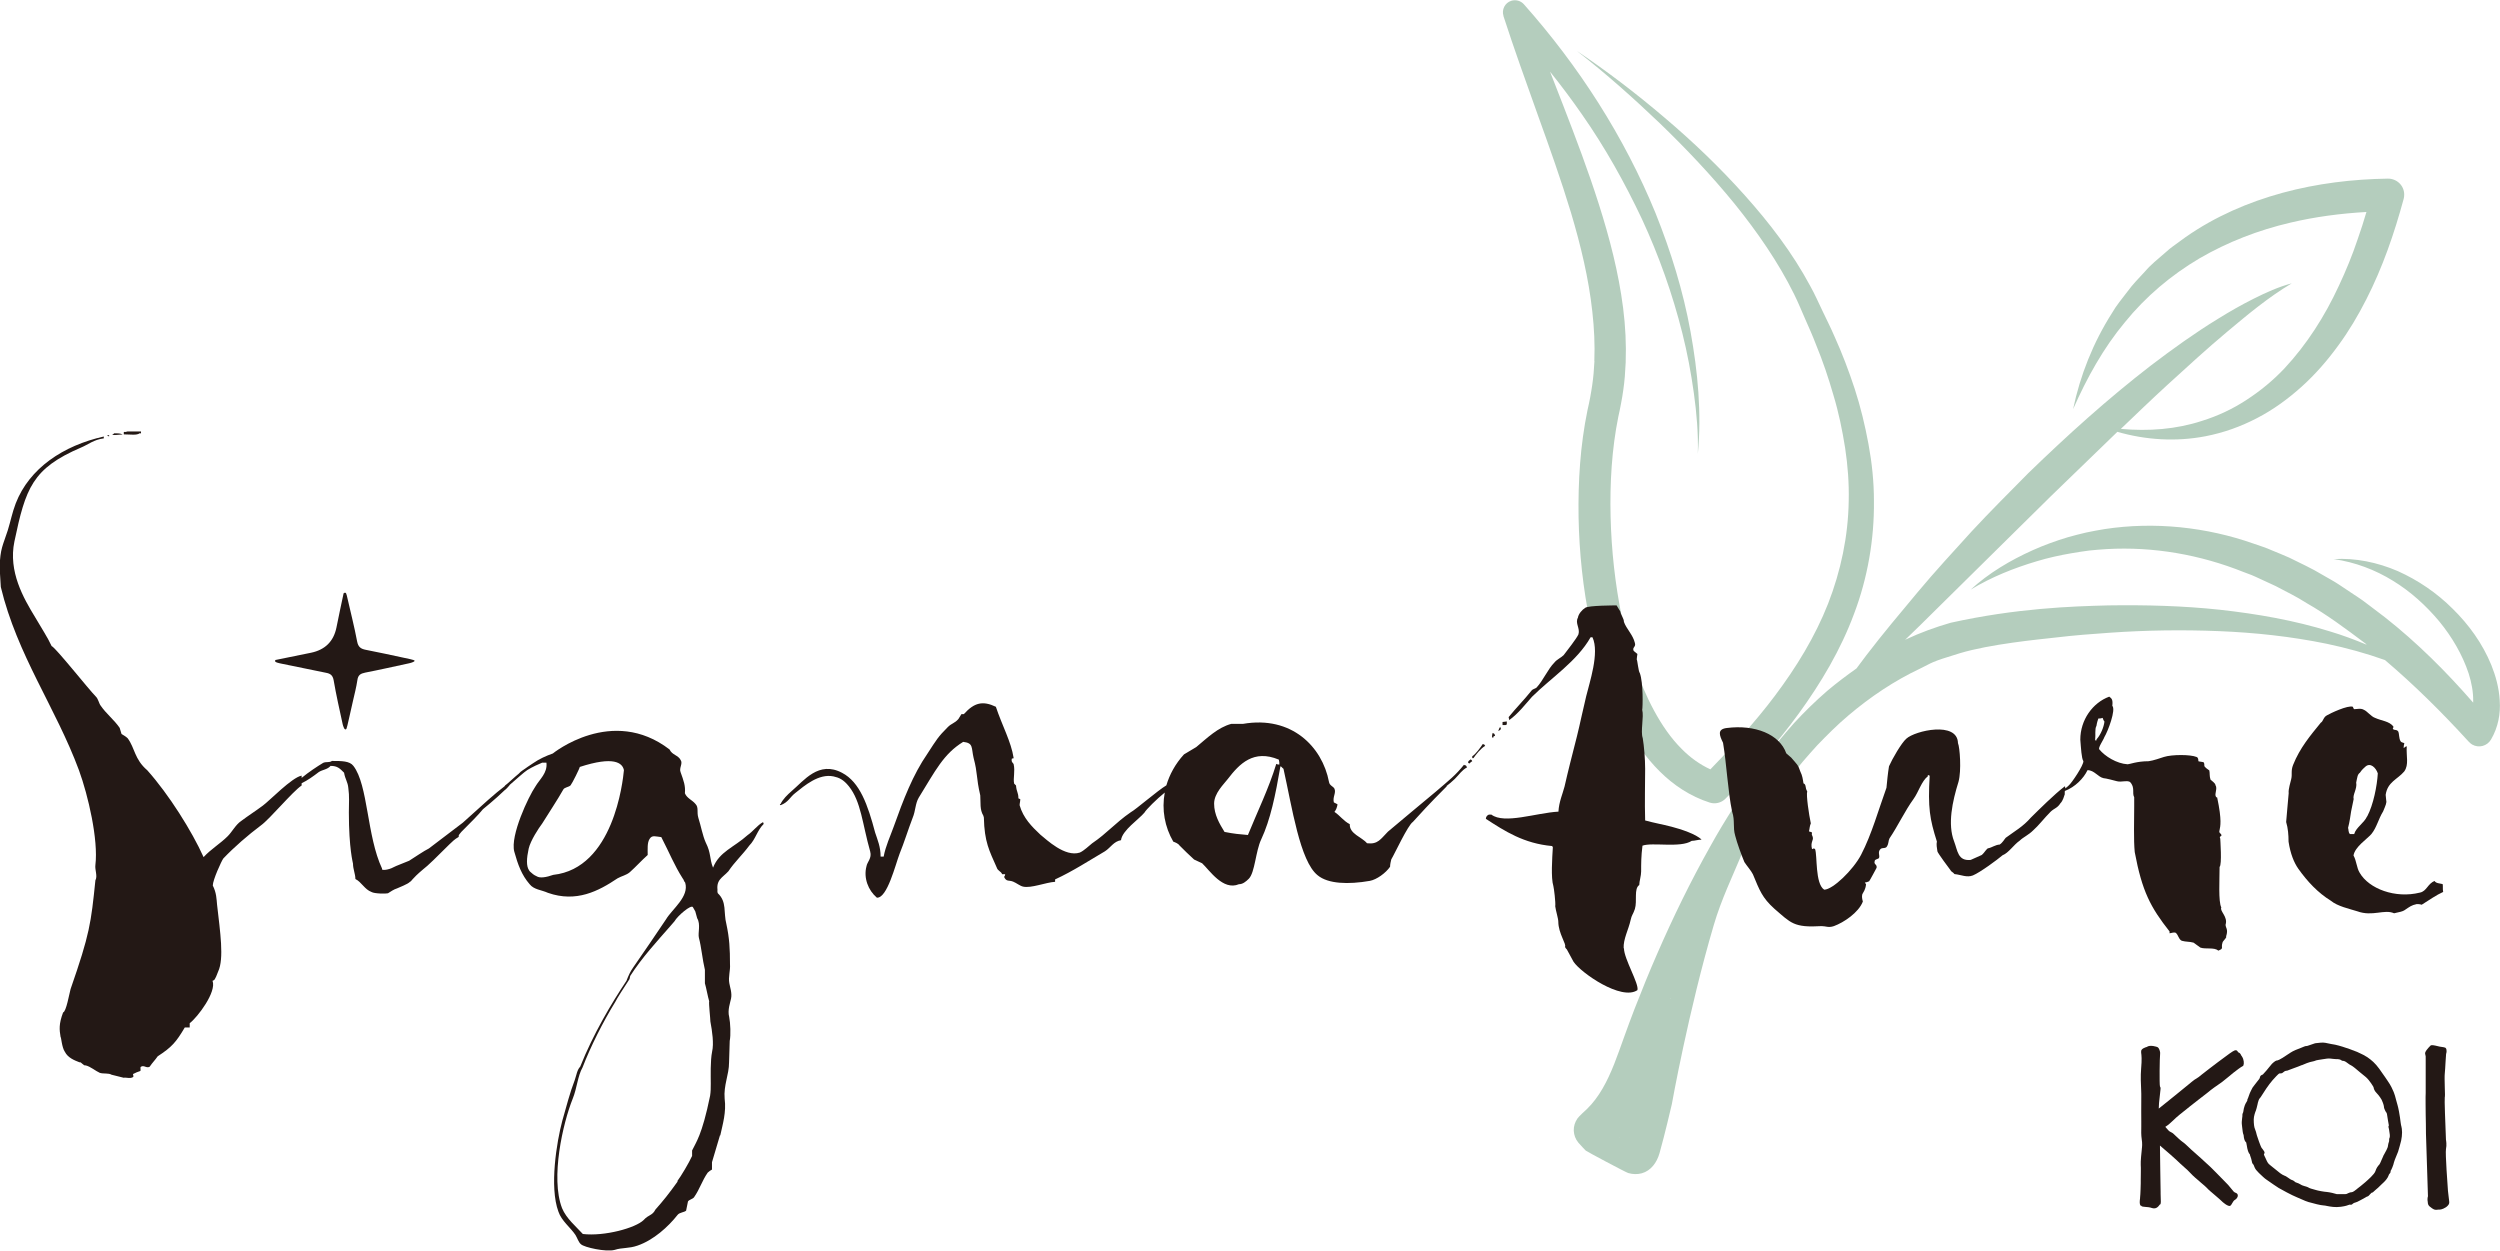 <?xml version="1.0" encoding="UTF-8"?>
<svg id="b" data-name="圖層 2" xmlns="http://www.w3.org/2000/svg" width="66.11mm" height="33.08mm" viewBox="0 0 187.4 93.77">
  <defs>
    <style>
      .d {
        fill: #b4cdbd;
      }

      .e {
        fill: #231815;
      }
    </style>
  </defs>
  <g id="c" data-name="圖層 1">
    <g>
      <path class="d" d="M119.52,27.06c-.03,.61-.08,1.22-.17,1.83-.05,.3-.09,.6-.15,.9l-.09,.45-.11,.5c-.55,2.67-.71,5.36-.67,8.03,.05,2.67,.33,5.34,.88,7.97,.56,2.62,1.37,5.23,2.7,7.67,.67,1.21,1.47,2.39,2.5,3.41,1.02,1.02,2.3,1.88,3.75,2.34h0c.4,.13,.86,.03,1.18-.29,1.96-1.99,3.83-4.1,5.5-6.39,1.66-2.29,3.14-4.77,4.14-7.47,1.02-2.69,1.52-5.59,1.49-8.46,0-1.44-.15-2.87-.41-4.27-.26-1.4-.59-2.78-1.03-4.13-.44-1.34-.94-2.66-1.52-3.94-.28-.65-.59-1.26-.89-1.89-.3-.62-.58-1.27-.93-1.89-1.34-2.5-3.06-4.73-4.92-6.81-1.86-2.08-3.87-4-5.98-5.79-2.11-1.8-4.31-3.48-6.6-5.02,2.18,1.69,4.24,3.53,6.23,5.43,1.98,1.91,3.87,3.91,5.6,6.03,1.71,2.12,3.28,4.38,4.47,6.79,.3,.6,.55,1.23,.83,1.86,.28,.63,.56,1.26,.8,1.89,.52,1.26,.95,2.54,1.32,3.83,.39,1.29,.66,2.61,.87,3.93,.2,1.32,.3,2.65,.27,3.97-.04,2.65-.59,5.26-1.55,7.72-.97,2.46-2.37,4.75-3.98,6.89-1.46,1.95-3.12,3.75-4.84,5.52-.78-.36-1.5-.87-2.14-1.52-.82-.81-1.5-1.81-2.08-2.88-1.16-2.14-1.91-4.56-2.42-7.02-.5-2.47-.78-5-.84-7.52-.06-2.53,.09-5.07,.58-7.5l.1-.46,.1-.51c.07-.34,.12-.68,.17-1.02,.1-.68,.15-1.37,.18-2.06,.05-1.37-.02-2.74-.19-4.08-.34-2.68-1.02-5.27-1.82-7.79-.8-2.52-1.73-4.97-2.67-7.4-.33-.85-.66-1.7-.99-2.54,.83,1.04,1.63,2.1,2.39,3.2,1.73,2.47,3.21,5.12,4.5,7.85,1.27,2.74,2.29,5.61,3.03,8.56,.37,1.47,.65,2.97,.86,4.48,.21,1.51,.34,3.03,.3,4.56,.29-3.05,0-6.15-.55-9.17-.55-3.03-1.47-6-2.62-8.87-1.17-2.86-2.61-5.62-4.27-8.24-1.66-2.62-3.54-5.1-5.6-7.42-.23-.26-.6-.37-.95-.26-.47,.15-.73,.66-.58,1.13v.02c.81,2.5,1.7,4.96,2.57,7.4,.88,2.44,1.75,4.88,2.49,7.33,.73,2.45,1.33,4.93,1.6,7.42,.14,1.24,.2,2.48,.15,3.71Z"/>
      <path class="d" d="M187.38,52.49c-.06-.94-.3-1.82-.63-2.64-.67-1.63-1.69-3.03-2.89-4.21-1.19-1.19-2.6-2.15-4.12-2.83-1.53-.66-3.19-1-4.8-.9,1.6,.23,3.1,.8,4.43,1.62,1.33,.81,2.49,1.87,3.47,3.04,.97,1.18,1.75,2.52,2.21,3.91,.22,.69,.35,1.4,.34,2.06,0,.05,0,.09,0,.13-2.01-2.31-4.19-4.49-6.63-6.41l-1.12-.85-.56-.42c-.19-.14-.39-.26-.58-.39l-1.17-.78c-.39-.26-.81-.48-1.22-.72-.8-.49-1.67-.88-2.51-1.3-.43-.19-.87-.37-1.31-.55-.22-.09-.43-.19-.66-.26l-.67-.23c-3.57-1.26-7.47-1.67-11.2-1.1-.47,.07-.93,.17-1.39,.26-.46,.11-.91,.22-1.36,.35-.9,.27-1.78,.59-2.63,.97-1.69,.76-3.31,1.72-4.66,2.96,1.56-.95,3.25-1.62,4.96-2.13,.86-.26,1.73-.45,2.6-.6,.44-.08,.88-.14,1.31-.2,.44-.04,.88-.09,1.32-.11,3.52-.2,7.02,.42,10.27,1.72l.61,.23c.2,.08,.4,.18,.6,.27l1.19,.55c.77,.41,1.57,.79,2.31,1.27,1.53,.87,2.95,1.93,4.36,2.99,.06,.04,.11,.09,.16,.14-.91-.38-1.82-.72-2.76-1-2.67-.83-5.44-1.31-8.22-1.62-2.78-.3-5.58-.37-8.37-.33-2.77,.07-6.9,.21-11.83,1.3-1.15,.33-2.27,.74-3.34,1.24-.03,.01-.06,.03-.09,.05,.79-.76,1.57-1.52,2.34-2.29l8.6-8.49c1.66-1.61,3.32-3.22,4.98-4.82,2.11,.61,4.39,.76,6.61,.33,1.34-.26,2.64-.72,3.86-1.36,1.22-.63,2.34-1.45,3.36-2.37,1.02-.92,1.92-1.96,2.72-3.06,.81-1.1,1.5-2.27,2.11-3.47,1.23-2.41,2.1-4.95,2.8-7.53,.03-.1,.04-.22,.04-.33,0-.67-.56-1.2-1.23-1.19h0c-2.64,.04-5.3,.36-7.88,1.06-2.57,.7-5.07,1.78-7.27,3.32l-.81,.59c-.13,.1-.27,.19-.4,.3l-.38,.33c-.5,.44-1.03,.85-1.46,1.36-.45,.49-.92,.96-1.31,1.5-.4,.53-.83,1.03-1.16,1.61-1.42,2.23-2.39,4.68-2.92,7.21,1.04-2.36,2.28-4.59,3.88-6.51,1.57-1.94,3.48-3.54,5.59-4.79,2.12-1.23,4.42-2.12,6.82-2.68,1.86-.44,3.77-.69,5.7-.8-.2,.69-.42,1.37-.66,2.05-.4,1.2-.88,2.36-1.41,3.49-1.05,2.27-2.4,4.39-4.08,6.19-.85,.9-1.8,1.68-2.83,2.35-1.03,.68-2.16,1.21-3.35,1.58-1.92,.63-4,.79-6.08,.6,1.15-1.1,2.3-2.21,3.48-3.29,1.48-1.35,2.96-2.71,4.5-4,1.54-1.29,3.08-2.58,4.83-3.62-.99,.26-1.93,.69-2.85,1.15-.92,.46-1.81,.97-2.68,1.51-1.75,1.07-3.41,2.27-5.03,3.5-3.23,2.49-6.26,5.23-9.18,8.06-1.43,1.45-2.87,2.88-4.25,4.37-.68,.75-1.37,1.5-2.05,2.26l-1.01,1.14c-.33,.38-.66,.77-.99,1.16-1.3,1.56-2.61,3.11-3.84,4.72-.25,.33-.5,.67-.75,1-.75,.53-1.48,1.08-2.18,1.67-.89,.77-1.73,1.59-2.52,2.45-.77,.88-1.53,1.77-2.21,2.72-.83,1.14-1.58,2.33-2.28,3.54-.62,.97-1.22,1.96-1.77,2.96-1.47,2.61-2.78,5.3-3.97,8.03-.6,1.37-1.16,2.75-1.7,4.14-.27,.7-.53,1.4-.78,2.1-.25,.7-.49,1.38-.75,2.04-.52,1.31-1.14,2.5-2.04,3.37,0,0-.63,.57-.72,.72-.18,.27-.28,.57-.27,.91,.02,.33,.12,.62,.35,.9,.11,.14,.55,.59,.55,.59,.06,.06,3,1.63,3.18,1.68,.34,.1,.69,.11,1.02,.02,.68-.19,1.13-.8,1.33-1.51l.31-1.16,.27-1.08,.34-1.42s1.25-7.01,3.15-13.45c.55-1.88,1.41-3.66,2.16-5.46,1.02-1.94,2.18-3.79,3.5-5.51,.65-.88,1.36-1.69,2.09-2.49,.75-.78,1.51-1.54,2.34-2.24,1.64-1.39,3.44-2.6,5.37-3.51,.96-.46,.69-.46,2.97-1.15,2.29-.69,5.85-1.03,7.19-1.18,1.35-.16,2.71-.27,4.07-.36,2.72-.19,5.44-.23,8.16-.12,2.72,.11,5.43,.4,8.1,.95,1.47,.31,2.93,.71,4.36,1.22,2.2,1.87,4.27,3.92,6.24,6.08l.05,.05c.07,.08,.15,.14,.24,.2,.5,.29,1.13,.12,1.42-.38,.54-.92,.72-1.96,.65-2.9Zm-66,32.77v.02h-.01v-.02Zm3.81-10.4h0l.02-.05v.05Z"/>
    </g>
    <g>
      <path class="e" d="M25.76,44.46c-.18,.86-.37,1.71-.54,2.58q-.32,1.56-1.91,1.89c-.83,.17-1.65,.34-2.65,.54-.2,.18,.33,.25,.45,.28,1.1,.23,2.21,.46,3.32,.68,.33,.06,.51,.18,.58,.56,.19,1.11,.44,2.21,.68,3.31,.03,.11,.14,.52,.28,.33,.05-.08,.32-1.37,.48-2.05,.12-.53,.26-1.06,.34-1.6,.05-.38,.24-.49,.58-.56,1.09-.21,2.17-.46,3.25-.69,.11-.02,.46-.11,.46-.2,0-.07-.57-.17-.79-.22-.96-.21-1.91-.41-2.87-.6-.36-.07-.57-.2-.65-.63-.21-1.11-.49-2.2-.74-3.3-.02-.1-.05-.22-.09-.31-.03-.04-.11-.07-.16,0"/>
      <path class="e" d="M8.18,32.71v-.09h-.14c.05,.09,0,.04,.14,.09Z"/>
      <path class="e" d="M9.19,32.57c-.14-.09-.37-.09-.64-.09-.05,.05,0,.05-.14,.09,.14,.09,.46,0,.78,0Z"/>
      <path class="e" d="M10.48,32.48h.09v-.14h-1.01c-.09,.04-.14,.04-.28,.04v.18c.51,0,.97,.09,1.2-.09Z"/>
      <path class="e" d="M53.99,85.12c.19-.87,.46-1.75,.33-2.76-.09-1.01,.33-1.8,.33-2.72l.05-1.61c.09-.46,.05-1.34-.04-1.8-.14-.51,.09-1.11,.14-1.38,.09-.41-.09-.88-.13-1.15-.09-.46,.09-.97,.05-1.43,0-1.15-.04-1.93-.27-3-.23-.88,.05-1.66-.64-2.31-.04-.09-.04-.18-.04-.27l.04,.18c-.18-.92,.33-1.06,.79-1.56,.46-.69,1.06-1.24,1.57-1.93,.46-.46,.6-1.15,1.07-1.61,0-.04,0-.09-.05-.14-.42,.23-.74,.69-1.15,.97-1.02,.92-2.12,1.24-2.59,2.44-.28-.69-.13-1.06-.55-1.89-.23-.51-.36-1.25-.55-1.84-.14-.46,.05-.78-.23-1.06-.23-.28-.64-.42-.78-.79,.05-.56-.09-.92-.32-1.57-.14-.32,.19-.65,0-.92-.18-.37-.64-.37-.83-.79-4.31-3.31-8.75,.3-8.75,.3-.51,.18-1.02,.41-1.48,.73l-.42,.28c-.23,.18-.51,.32-.65,.5-.23,.18-.97,.87-1.02,.88-.02,.02-.04,.05-.05,.07h0c-.35,.27-.77,.61-1.24,1.03l-1.89,1.7-2.54,1.93c-.37,.18-1.11,.69-1.48,.92-.19,.09-1.06,.41-1.2,.5-.32,.18-.92,.27-.83,.09-1.15-2.44-1.04-6.27-2.15-7.7-.28-.37-.87-.37-1.61-.37-.18,.14-.41,.04-.65,.14-.45,.27-1.1,.7-1.62,1.13v-.17c-.74,.14-2.4,1.88-2.91,2.25-.55,.41-1.06,.73-1.62,1.15-.42,.28-.69,.83-1.02,1.15-.55,.55-1.25,.96-1.8,1.56-.87-1.94-2.61-4.71-4.22-6.51-.97-.83-.92-1.66-1.47-2.4-.14-.14-.32-.23-.46-.32l-.14-.46c-.41-.6-1.01-1.06-1.42-1.66-.14-.18-.18-.51-.37-.69-.51-.51-3.03-3.69-3.31-3.78-.32-.69-.73-1.29-1.24-2.17-.87-1.43-2.02-3.42-1.55-5.67,.84-4.01,1.35-5.48,4.99-7.04,.55-.23,.97-.6,1.71-.69v-.14c-3.04,.68-5.58,2.38-6.6,5.01-.28,.74-.37,1.29-.6,2.03-.37,1.15-.56,1.33-.61,2.76l.09,1.48c1.23,5.12,4.12,9.04,5.86,13.74,.69,1.89,1.46,5.21,1.23,7.1-.05,.37,.18,.83,0,1.15-.33,3.22-.42,4.01-1.86,8.15-.09,.32-.33,1.71-.56,1.75-.33,.88-.28,1.29-.19,1.84,.05,0,.09,.78,.32,1.11,.23,.46,.74,.65,1.1,.79,.14-.05,.28,.28,.46,.23,.37,.09,.74,.42,1.06,.56,.28,.09,.65,0,.88,.14l.92,.23c.14-.05,.46,.09,.69-.05,.09-.14,0-.04,0-.23,.18-.09,.37-.18,.55-.23,.05-.09-.04-.28,.05-.32,.23-.14,.41,.14,.65,0,.18-.28,.42-.51,.6-.78,1.06-.69,1.38-1.06,2.03-2.16h.37v-.32c.6-.46,2.03-2.35,1.71-3.18,.14-.05,.18-.05,.42-.69,.46-.97,.15-2.99-.08-5.02-.04-.41-.04-.88-.32-1.43,0-.42,.65-1.84,.79-2.03,.83-.87,1.85-1.75,2.82-2.48,.65-.46,2.36-2.53,3.05-2.99v-.17c.43-.2,.9-.54,1.29-.84,.28-.18,.64-.18,.88-.46,.51,0,.69,.19,1.01,.51,.09,.51,.28,.69,.32,1.15,.09,.65,.04,1.06,.04,1.84,0,2.72,.31,3.78,.31,3.83,0,.41,.18,.78,.18,1.15,.46,.23,.69,.78,1.2,.97,.23,.14,1.11,.14,1.24,.1,.23-.14,.41-.28,.69-.37,.09-.05,.83-.32,.97-.5,.09,0,.09-.18,.97-.92,.32-.23,1.11-1.01,1.99-1.89,.19-.18,.37-.37,.69-.55-.05-.14,.09-.23,.19-.37,.69-.69,1.29-1.29,1.62-1.7,0,0,.92-.74,1.62-1.42,.14-.09,.28-.28,.37-.37,0,0,0-.01,0-.02h0c.42-.36,1.11-.99,1.34-1.13,.37-.23,.88-.46,1.11-.55h.32c.09,.78-.51,1.24-.83,1.79-.51,.74-1.9,3.68-1.58,4.88,.27,.97,.55,1.75,1.15,2.44,.32,.41,.87,.42,1.38,.65,2.12,.74,3.78-.13,5.21-1.09,.32-.18,.65-.23,.92-.46,.46-.41,.88-.88,1.34-1.29,0-.46-.04-.92,.14-1.2,.19-.32,.46-.18,.88-.14,.64,1.24,.96,2.08,1.6,3.09,.09,.09,.09,.23,.19,.32,.32,1.06-.98,1.98-1.44,2.76-.74,1.1-1.71,2.53-2.45,3.59-.23,.32-.37,.64-.51,1.01-1.11,1.66-2.5,4-3.47,6.44-.23,.23-.28,.64-.41,1.01-.37,.96-.6,1.89-.93,3.04-.42,1.57-.98,4.97-.29,6.82,.23,.69,.92,1.2,1.28,1.75,.14,.23,.23,.55,.41,.69,.23,.23,1.89,.6,2.53,.42,.55-.18,1.06-.09,1.71-.32,1.2-.41,2.31-1.42,3-2.3,.14-.19,.51-.19,.64-.32l.14-.69c.09-.14,.37-.18,.46-.32,.42-.6,.6-1.24,1.02-1.84,.09-.09,.23-.18,.32-.23v-.55l.6-2.02Zm-12.52-19.54c-.51,.18-1,.27-1.25,.1-.12-.05-.19-.1-.26-.15-.06-.05-.12-.11-.2-.17-.04-.03-.07-.07-.1-.12-.22-.32-.19-.9-.03-1.63,.14-.6,.74-1.52,1.02-1.89,.46-.74,1.16-1.8,1.57-2.53,.09-.18,.41-.18,.55-.32,.14-.18,.69-1.29,.69-1.38,2.55-.83,3.2-.31,3.31,.24-.08,.86-.79,7.36-5.3,7.85Zm9.33,22.98c-.69,.96-1.06,1.42-1.67,2.11-.23,.46-.51,.37-.88,.78-.6,.6-2.95,1.24-4.56,1.05-.51-.56-1.24-1.16-1.56-1.94-.87-2.26,.06-6.36,.8-8.2,.32-.78,.37-1.7,.74-2.35,.6-1.56,1.53-3.41,2.46-4.92,.14-.28,.55-.92,1.06-1.7l.05-.23c.88-1.38,2.03-2.62,3-3.73l.32-.37c.23-.41,1.25-1.28,1.38-1.06l.18,.32,.14,.51c.28,.46,.04,1.11,.13,1.47,.18,.65,.27,1.66,.45,2.4v1.01c.09,.28,.23,1.06,.32,1.34-.04,.18,.09,1.29,.09,1.52,.14,.74,.27,1.66,.13,2.26-.14,.69-.1,1.84-.1,2.39,0,.32,0,.6-.05,.92-.61,2.99-1.07,3.5-1.35,4.1v.41c-.23,.51-.83,1.52-1.11,1.89Z"/>
      <path class="e" d="M109.77,57.29c-.67,.84-1.12,1.17-2.14,2.05-1,.82-2.65,2.22-3.59,3-.55,.55-.74,.97-1.57,.87-.37-.46-1.33-.7-1.29-1.43-.46-.23-.74-.65-1.15-.92,.14-.18,.18-.32,.23-.55,0-.05-.28-.14-.28-.18-.09-.41,.19-.69,.05-1.01-.09-.18-.37-.23-.41-.51-.5-2.63-2.8-4.98-6.44-4.35h-.88c-1.01,.27-1.8,1.05-2.63,1.74l-.92,.55c-.65,.71-1.08,1.51-1.32,2.32-.63,.37-2.31,1.83-2.66,2.01-1.2,.83-1.76,1.56-2.91,2.34-.23,.18-.6,.55-.92,.69-1.11,.36-2.49-.97-2.95-1.34-.64-.6-1.29-1.25-1.56-2.21,0-.14,.05-.28,.05-.46-.05,0-.09-.05-.14-.05,0-.46-.14-.46-.18-.97l-.14-.14c-.09-.41,.09-.92-.04-1.47-.05-.09-.18-.14-.14-.37,0-.09,.14,0,.14-.09-.18-1.2-.87-2.44-1.33-3.83-.97-.46-1.61-.33-2.4,.55h-.18l-.23,.37c-.28,.32-.51,.32-.79,.6-.74,.74-.83,.92-1.52,1.98-1.11,1.61-1.81,3.45-2.55,5.52-.23,.65-.6,1.43-.74,2.21h-.23c0-.74-.23-1.25-.41-1.8-.55-2.07-1.14-3.78-2.48-4.48-1.75-.93-2.86,.59-3.78,1.37-.32,.28-.65,.6-.83,.97h-.05s0,.05,.05,.09c.6-.23,.69-.6,1.11-.92,.69-.55,1.75-1.47,2.86-1.24,.41,.09,.74,.23,1.15,.74,.92,1.15,1.01,2.81,1.6,4.89,.14,.51-.23,.78-.28,1.11-.23,.87,.13,1.8,.78,2.35,.78,.05,1.39-2.48,1.71-3.31,.32-.78,.65-1.84,.97-2.67,.23-.55,.19-1.06,.46-1.52,1.25-2.02,1.85-3.27,3.33-4.18,.78,.09,.6,.42,.78,1.2,.32,1.2,.18,1.43,.5,2.81,.04,.55-.05,1.06,.23,1.52l.04,.14c.04,1.84,.41,2.49,.96,3.74,.09,.28,.32,.28,.41,.51h.23c-.05,.14,0,.14-.09,.19,.18,.41,.37,.23,.69,.37,.23,.09,.51,.32,.74,.37,.6,.14,1.71-.32,2.4-.36v-.18c1.38-.64,2.49-1.38,3.74-2.11,.42-.27,.65-.74,1.2-.83,.09-.74,1.34-1.56,1.76-2.07,.11-.21,.92-1.02,1.52-1.5-.24,1.28,0,2.58,.64,3.68,.14,.05,.37,.14,.46,.28,.32,.32,.74,.74,1.1,1.06l.6,.28c.55,.51,1.56,2.08,2.76,1.57,.28,0,.51-.18,.74-.41,.46-.46,.51-2.07,.93-2.95,.69-1.47,1.07-3.32,1.44-5.48t.09,.05c.05,.09,0,0,.14,.14,.64,2.86,1.23,6.92,2.56,7.98,.78,.65,2.3,.7,3.91,.42,.51-.09,1.2-.59,1.52-1.06,0-.18,.05-.37,.09-.55,.23-.37,1.25-2.58,1.62-2.81,.55-.6,1.11-1.24,2.54-2.67l-.02-.02c.2-.15,.4-.32,.62-.53,.37-.37,.51-.64,.92-.87-.14-.23,0-.09-.23-.18Zm-16.23,5.3c-.6-.05-1.06-.09-1.75-.23-.37-.6-.78-1.29-.78-2.12,0-.78,.74-1.47,1.02-1.84,.88-1.15,1.94-2.25,3.83-1.46q.05,.18,.04,.37c-.09,0-.14,0-.23-.05-.56,1.84-1.44,3.64-2.13,5.34Z"/>
      <path class="e" d="M112.45,54.48q-.09,.14-.14,.32l.09-.05c.18-.14,.09-.09,.05-.28Z"/>
      <path class="e" d="M111.89,54.94q-.05,.14-.05,.32l.09,.05c0-.14,.09-.14,.14-.14-.09-.23,.05-.09-.18-.23Z"/>
      <path class="e" d="M112.63,54.12v.23h.23s.05-.04,.09-.04v-.23l-.32,.04Z"/>
      <path class="e" d="M111.15,55.77c-.19,.28-.51,.74-.79,.92v.14h.09c.19-.28,.55-.73,.88-.92-.14-.19,0-.05-.18-.14Z"/>
      <path class="e" d="M121.71,71.09c-.04-.69,.37-1.42,.52-2.12,.09-.41,.18-.41,.32-.83,.19-.6-.09-1.52,.33-1.8,0-.27,.14-.69,.14-1.01,0-.6,0-1.15,.1-1.94,.74-.27,2.86,.19,3.69-.36,.23,0,.51-.1,.74-.09-.41-.42-1.56-.79-2.25-.97-.74-.19-1.29-.28-1.98-.47-.04-1.43,0-2.67,0-3.87,0-.74-.08-1.7-.18-2.3-.18-.5,.1-1.61-.04-2.12,.04-.18,.09-2.03-.18-2.76-.1-.09-.18-.97-.23-1.02,0-.14,.04-.28,.05-.41l-.28-.23c-.13-.28,.19-.28,.09-.6-.14-.6-.64-1.06-.82-1.57,0-.27-.23-.51-.27-.78l-.28-.46c-.09,0-2.12,0-2.35,.18-.23,.14-.51,.46-.55,.74-.23,.42,.18,.79,.04,1.25-.14,.32-.87,1.24-1.11,1.56-.19,.19-.51,.32-.69,.55-.5,.5-.83,1.33-1.34,1.88-.1,.09-.28,.1-.38,.23-.55,.69-1.15,1.29-1.71,1.98,0,.09,.04,.14,.04,.23,.7-.51,1.21-1.19,1.71-1.75,1.43-1.42,3.37-2.66,4.39-4.46h.14c.55,1.15-.24,3.45-.47,4.42-.28,1.15-.46,2.07-.69,2.99-.42,1.66-.65,2.53-.93,3.77-.14,.55-.42,1.15-.46,1.89-1.66,.09-4.06,.96-5.03,.22h-.18c-.14,.05-.23,.18-.23,.32,1.43,.93,2.85,1.85,4.97,2.04l.05,.09c-.05,.83-.15,2.31,.04,2.91,.04,.14,.18,1.24,.14,1.52,.04,.32,.23,.92,.23,1.15,0,.88,.64,1.71,.5,1.89,.09,.14,.04,.09,.14,.19l.5,.92c.55,.83,3.59,2.95,4.79,2.13,.14-.46-1.01-2.35-1.01-3.14Z"/>
      <path class="e" d="M110.23,56.92c-.05,.09-.14,.05-.19,.23l.09,.09c.14-.14,.18-.14,.23-.18l-.05-.09-.09-.05Z"/>
      <path class="e" d="M166.87,70.19c.18-.55-.05-.64-.04-.88,.19-.6-.46-1.01-.32-1.29-.23-.41-.13-2.12-.13-3.04,.19-.14,.05-2.07,.05-2.12-.09-.18,.05-.14,.09-.23,0-.19-.23-.14-.14-.41,.05-.28,.19-.69-.18-2.44-.05,0-.09-.05-.09-.05-.14-.23,.14-.6-.04-.88,0-.14-.28-.32-.37-.41-.09-.28-.04-.46-.09-.69-.09-.05-.32-.23-.37-.32,0-.09,0-.18-.04-.28-.09-.05-.32-.05-.41-.09,0-.09,0-.28-.14-.32-.46-.19-1.84-.19-2.44,0-.28,.09-.78,.27-1.15,.32-.88,0-1.43,.23-1.57,.23-.83-.05-1.7-.6-2.12-1.11-.14-.09,.32-.74,.37-.92,.28-.46,.88-2.07,.6-2.35,.05-.46-.04-.55-.23-.69-1.25,.46-2.17,1.75-2.17,3.22,.05,.6,.09,1.43,.23,1.61,.04,.28-.88,1.66-1.11,1.84-.09,.09-.17,.15-.25,.21,0-.08,0-.14-.03-.16-.79,.6-1.94,1.75-2.54,2.34-.6,.69-1.2,1.01-1.89,1.52-.09,.09-.23,.37-.46,.51-.28,0-.6,.23-.83,.27-.14,0-.28,.32-.51,.51l-.83,.37c-.97,.09-.97-.69-1.24-1.39-.5-1.29-.13-2.99,.33-4.47,.23-.83,.1-2.58-.04-2.9-.04-1.66-3.22-.93-3.87-.33-.37,.32-1.06,1.52-1.3,2.07-.09,.55-.14,1.1-.19,1.61-.6,1.66-1.11,3.5-1.9,5.02-.6,1.15-2.13,2.62-2.77,2.62-.69-.46-.5-2.54-.68-3.04-.14-.09-.05-.05-.23,0-.14-.55,.14-.65,.05-.92-.05-.18-.09-.09-.05-.32-.05-.05-.14-.05-.23-.09,.05-.18,.05-.41,.14-.6-.14-.65-.36-2.12-.27-2.4-.18-.28-.05-.51-.28-.6-.05-.32-.09-.6-.23-.87-.18-.55-.27-.56-.69-1.06l-.37-.32c-.5-1.43-2.34-2.17-4.46-1.9-.74,.09-.55,.55-.28,1.11,.27,1.61,.36,3.64,.68,5.16,.23,.69,.04,1.15,.23,1.8,.14,.55,.46,1.43,.69,1.98,.18,.28,.51,.65,.64,.92,.5,1.2,.69,1.75,1.61,2.58,1.24,1.06,1.43,1.43,3.54,1.3,.32,0,.51,.14,.92,0,.74-.27,1.85-1.01,2.17-1.84-.05-.19-.09-.37-.04-.55,.09-.18,.23-.32,.28-.74l-.09-.14c.09,0,.23-.05,.32-.09,.05-.05,.56-1.01,.56-1.01,.05-.28-.23-.23-.14-.51,0-.14,.28-.14,.32-.23,.09-.18-.14-.46,.14-.69,.14-.09,.37,0,.46-.18,.14-.23,.09-.41,.19-.6,.6-.88,1.16-2.07,1.8-2.95,.37-.51,.6-1.34,1.07-1.7v-.09s.09,0,.14,.05c-.14,2.4,0,3.23,.54,4.93-.05,.23,0,.46,.04,.74,0,.09,.92,1.34,.96,1.38,.09,.18,.18,.14,.32,.32,.51,.05,.92,.28,1.38,.1,.55-.23,1.85-1.19,2.22-1.51,.46-.18,.83-.78,1.29-1.1,.28-.27,.65-.41,1.02-.78,.37-.32,.83-.92,1.29-1.38,.28-.27,.51-.27,.74-.64,.19-.18,.28-.55,.33-.69-.02-.04,0-.13,0-.23,.76-.29,1.41-.94,1.7-1.56,.51,0,.78,.51,1.2,.6,.14,0,.87,.19,1.01,.23,.37,.09,.69-.09,.97,.05,.41,.42,.14,.83,.32,1.15v.65c0,1.01-.05,2.58,.04,3.46,.55,2.95,1.19,4.15,2.61,5.95v.14c.18-.04,.37-.09,.46-.04,.19,.14,.23,.51,.46,.6,.32,.09,.55,.05,.88,.14l.51,.37c.37,.14,1.06-.04,1.34,.23,.46-.18,.18-.19,.32-.6,0-.09,.23-.28,.28-.41Zm-9.73-14.68s-.09,0-.09-.04c.05-.37-.04-.83,.1-1.06,.05-.32,.09-.37,.14-.55,.09,0,.18,0,.32-.05,.05,.14,.09,.23,.14,.28-.05,.42-.28,.97-.56,1.29-.05,.09-.05,.04-.05,.14Z"/>
      <path class="e" d="M183.1,66.27c-.18-.05-.51-.05-.6-.23-.51,.18-.6,.78-1.11,.87-1.84,.46-3.82-.29-4.51-1.49-.23-.37-.23-.88-.46-1.29,.09-.64,1.02-1.24,1.34-1.61,.41-.51,.51-1.1,.88-1.7,.19-.46,.28-.65,.23-.83l-.04-.41c.14-.97,.88-1.15,1.39-1.75,.37-.51,.14-1.15,.19-1.89-.14,.04-.09,.04-.23,.14,0-.18,0-.14,.05-.37-.09-.05-.23-.05-.28-.14-.14-.23-.09-.55-.18-.74-.14-.18-.23-.05-.41-.19,.05-.09,.05-.14,.05-.18-.32-.41-.88-.42-1.38-.65-.28-.09-.6-.51-.83-.6-.23-.14-.51-.05-.74-.05-.05-.05-.05-.09-.09-.18-.37-.14-1.71,.5-1.94,.64-.28,.14-.28,.46-.46,.55-.79,.97-1.57,1.89-2.08,3.17-.18,.46-.05,.69-.14,1.06-.05,.23-.23,.78-.19,1.06-.05,.69-.14,1.43-.19,2.16,.14,.46,.18,.97,.18,1.47,.14,.92,.41,1.57,.73,2.03,.69,.97,1.47,1.8,2.44,2.4,.51,.42,1.38,.6,1.98,.79,1.15,.42,2.03-.18,2.76,.15,.42-.09,.65-.14,.78-.23,.42-.28,.51-.37,.92-.46,.09,0,.23,0,.37,.05,.51-.32,1.11-.74,1.61-.96-.05-.23,0-.41-.04-.6Zm-5.66-5.08c-.23,.51-.83,.83-.97,1.33h-.32c-.14-.14-.09-.37-.14-.46,.05-.23,.09-.28,.23-1.24l.19-.92c-.09-.32,.28-.78,.19-1.24,.09-.41,.09-.6,.28-.74,.19-.28,.28-.32,.42-.46,.37-.32,.78,.09,.92,.51-.05,.92-.33,2.35-.79,3.22Z"/>
    </g>
    <g>
      <path class="e" d="M182.14,90.45h0s-.05-.05-.07-.07c-.08-.09-.09-.27-.09-.32-.03-.12-.01-.31,.02-.39,0-.15-.05-1.63-.09-2.83-.03-.94-.06-1.76-.06-1.86,0-.22-.01-1.27-.02-1.42,0-.12-.02-1.51,0-1.63,0-.04,0-.37,0-.66,0-.47,0-.79,0-.87,0-.07,0-.32,0-.54,0-.3,0-.49,0-.54,.01-.09,0-.18-.04-.32-.05-.15,.23-.45,.4-.62,.06-.07,.3-.02,.5,.03,.14,.04,.27,.06,.36,.07,.08,.01,.14,.02,.2,.04,.02,0,.05,.02,.07,.03,.12,.11,.07,.38,.04,.45,0,.04-.03,.33-.04,.58-.02,.34-.04,.74-.06,.9-.02,.16-.01,.6,0,.99,.02,.51,.02,.73,0,.79-.03,.13,.04,1.97,.09,3.18,.01,.05,.07,.38,0,.7-.06,.3,.13,2.84,.15,3.13,.02,.19,.07,.65,.09,.77,.02,.12,0,.23-.1,.33-.17,.2-.52,.31-.6,.3-.02,0-.05,0-.09,0-.09,.01-.21,.03-.31,0-.09-.02-.28-.16-.37-.24"/>
      <path class="e" d="M160.45,90.37c-.08-.13-.06-.33-.03-.56v-.04c.03-.22,.05-1.01,.05-1.08,0-.02,0-.11,0-.24,0-.33,.02-.94,0-1.12-.02-.24,.06-1.02,.08-1.18v-.02c.02-.15,.05-.4-.01-.76-.04-.26-.04-.63-.03-.92,0-.17,0-.31,0-.4-.01-.22,0-1.21,0-1.75,0-.15,0-.26,0-.32,0-.06,0-.17-.01-.3-.02-.38-.05-1.01,0-1.6,.06-.66,.03-.98,0-1.17,0-.03,0-.06,0-.09-.02-.21,.32-.31,.42-.34,.26-.19,.78,0,.8,.01,.03,.02,.06,.04,.09,.08,.07,.11,.14,.31,.11,.47-.03,.17-.06,2.23-.01,2.4h0c.06,.09,.05,.16,.04,.23,0,.06-.11,1.01-.11,1.02l-.02,.41c.46-.37,2.13-1.71,2.2-1.78,0,0,.53-.45,.62-.47,.04-.01,.29-.2,.39-.29,.09-.07,1.05-.82,1.21-.93,.04-.03,.14-.11,.27-.2,.45-.34,.87-.65,1-.69,.06-.02,.15-.03,.21,.05,0,.01,.01,.02,.02,.04,.01,.02,.02,.05,.06,.06,.06,.02,.11,.06,.15,.12,.03,.05,.05,.09,.06,.12,.02,.02,.04,.04,.05,.07,.15,.22,.16,.53,.11,.65-.02,.05-.04,.07-.08,.08-.06,.02-.53,.36-.67,.48-.13,.12-.75,.61-.86,.7-.05,.04-.14,.1-.27,.19-.2,.14-.45,.31-.57,.41-.1,.09-.5,.4-.88,.69-.33,.26-.64,.5-.69,.54-.03,.03-.11,.09-.21,.17-.28,.22-.76,.59-1.12,.95-.27,.26-.43,.36-.51,.41,.02,.02,.05,.05,.08,.09,.07,.09,.21,.24,.26,.26,.1,.04,.22,.13,.23,.13,.03,.02,.08,.07,.15,.14,.16,.15,.43,.41,.58,.51,.14,.09,.32,.27,.47,.41,.08,.08,.15,.15,.18,.17,.1,.07,1.33,1.19,1.45,1.31,.05,.05,.22,.22,.43,.43,.32,.32,.72,.73,.88,.9,.1,.11,.18,.21,.25,.3,.11,.15,.2,.26,.31,.29,.13,.04,.19,.14,.16,.27-.03,.1-.11,.21-.21,.26-.09,.05-.15,.16-.21,.26-.04,.08-.08,.14-.13,.18-.16,.11-.62-.3-.67-.36-.05-.06-.24-.21-.43-.38-.28-.24-.57-.48-.64-.57-.05-.06-.25-.24-.47-.42-.28-.24-.61-.52-.75-.68-.15-.17-.34-.34-.5-.48-.11-.1-.22-.19-.3-.27-.19-.2-1.21-1.1-1.52-1.35,0,.6,.05,3.33,.05,3.49,0,.03,0,.08,0,.14,.03,.6,.02,.72-.02,.77l-.02,.02h-.02s-.02,.03-.03,.04c-.08,.11-.25,.33-.57,.22-.17-.06-.34-.07-.48-.08-.16-.01-.28-.02-.33-.1"/>
      <path class="e" d="M179.99,84.39s-.08-.51-.09-.64c-.01-.13-.13-.76-.18-.91-.02-.05-.06-.2-.1-.36-.06-.24-.13-.49-.17-.57-.01-.03-.03-.06-.04-.1-.07-.16-.18-.43-.44-.8-.06-.09-.12-.18-.19-.28-.28-.41-.6-.88-.86-1.11l-.02-.02c-.31-.27-.47-.42-1.21-.75,0,0-.93-.38-1.65-.54,0,0-.49-.08-.73-.14-.2-.04-.48,0-.66,.02-.05,0-.09,.01-.12,.02h-.01s-.4,.14-.53,.18c-.05,.02-.08,.02-.11,.02-.05,0-.1,.01-.21,.06-.04,.02-.1,.04-.17,.07-.24,.09-.61,.23-.81,.37-.31,.21-.56,.37-.61,.4-.02,0-.05,.03-.09,.05-.06,.04-.24,.13-.28,.13-.09-.01-.22,.08-.39,.24l-.02,.02s-.11,.13-.24,.29c-.1,.13-.22,.27-.28,.33-.04,.05-.07,.08-.1,.11-.04,.05-.05,.07-.09,.08-.09,.03-.17,.08-.19,.21,0,.05-.08,.17-.19,.29-.04,.05-.12,.16-.21,.27-.05,.07-.1,.14-.15,.2,0,.01-.2,.35-.28,.62-.04,.13-.07,.19-.09,.23-.02,.05-.03,.07-.02,.11,0,.02-.05,.09-.07,.13-.01,.02-.02,.04-.03,.05-.04,.06-.16,.29-.21,.7-.02,.04-.07,.14-.06,.23,0,.03,0,.12-.02,.21-.02,.16-.04,.36-.02,.49,0,.05,.01,.11,.02,.18,.03,.29,.06,.51,.11,.6,0,.06,.03,.3,.09,.42,.03,.07,.06,.09,.08,.11,.01,.01,.02,.01,.03,.05,.01,.04,.03,.12,.04,.21,.02,.13,.05,.3,.09,.41,.04,.13,.09,.19,.12,.23,.02,.02,.02,.03,.03,.04v.04c.05,.12,.14,.42,.15,.52,.01,.08,.05,.13,.08,.16,.02,.02,.03,.03,.04,.05,.04,.11,.1,.27,.19,.38,.07,.09,.3,.33,.52,.52,.1,.09,.18,.16,.26,.21,.27,.19,.79,.55,.91,.62,.11,.07,1.03,.57,1.37,.7,.13,.05,.25,.1,.37,.16,.18,.08,.36,.16,.51,.2l.08,.02c.28,.08,.8,.22,1.04,.23,.07,0,.15,.02,.25,.04,.26,.05,.61,.12,1.04,.06,.37-.05,.51-.11,.59-.14,.04-.02,.06-.02,.08-.02h.02c.09,.02,.13,.01,.22-.08,.04-.04,.11-.06,.18-.08,.05-.01,.09-.03,.14-.05,.11-.05,.44-.23,.6-.32l.08-.05s.03-.02,.05-.02c0,0,.02,0,.05-.02,.06-.02,.12-.09,.18-.16,.04-.04,.09-.1,.11-.11,.07,0,.14-.06,.25-.17,.04-.03,.07-.07,.09-.08,.05-.03,.2-.17,.41-.38,.07-.07,.13-.13,.17-.16,.12-.11,.31-.34,.36-.51,0,0,.02-.08,.09-.15,.06-.07,.06-.12,.06-.16,0-.02,0-.03,0-.03,.06-.07,.22-.46,.25-.64,.02-.1,.11-.3,.18-.48,.05-.13,.1-.24,.13-.32,.06-.18,.19-.67,.23-.83,.09-.43,.09-.82,0-1.15Zm-.86,.88c-.05,.09-.04,.16-.04,.21,0,.02,0,.04,0,.05,0,.01-.01,.04-.02,.07-.02,.07-.06,.17-.07,.3,0,.13-.19,.46-.29,.64-.03,.04-.05,.08-.06,.12-.03,.06-.08,.17-.12,.27-.06,.15-.15,.35-.19,.38-.08,.08-.2,.23-.28,.48-.07,.23-.57,.66-.76,.83-.24,.21-.5,.41-.57,.46-.02,.01-.04,.03-.07,.06-.1,.08-.28,.23-.39,.23-.1,0-.17,.04-.25,.07-.07,.04-.13,.07-.22,.07-.18,0-.57,0-.64,0-.14-.05-.53-.14-.73-.16-.21-.01-.69-.1-.84-.15-.06-.02-.13-.04-.21-.06-.11-.03-.22-.06-.25-.08-.02,0-.04-.02-.06-.03-.05-.03-.12-.06-.21-.09-.02,0-.05-.01-.08-.02-.1-.03-.24-.07-.34-.14-.09-.06-.2-.1-.29-.13-.04-.01-.09-.03-.1-.04l-.02-.02s-.09-.09-.2-.13c-.08-.02-.17-.07-.36-.21-.09-.07-.16-.1-.24-.13-.09-.04-.18-.08-.31-.18-.11-.09-.26-.21-.41-.33-.19-.15-.37-.29-.44-.36-.09-.08-.2-.32-.27-.49-.02-.05-.04-.09-.06-.12-.05-.1-.04-.12-.02-.15,0-.01,.02-.03,.03-.06,.02-.08-.06-.18-.15-.3-.04-.04-.07-.09-.09-.12-.06-.1-.29-.75-.33-.89-.01-.03-.02-.07-.03-.11-.02-.09-.05-.21-.11-.36-.07-.15-.1-.41-.1-.74,0-.24,.12-.58,.16-.66,.03-.07,.08-.27,.13-.49l.02-.1c.03-.13,.09-.28,.13-.32,.05-.05,.09-.11,.14-.19l.09-.14c.08-.13,.21-.33,.28-.43,.08-.11,.23-.31,.23-.32,.08-.12,.37-.45,.5-.58,.08-.08,.21-.22,.26-.22,.02,0,.03,0,.05,0,.04,0,.08,0,.14-.02,.02-.01,.05-.03,.08-.06,.06-.05,.14-.11,.2-.11,.08,0,.15-.03,.27-.08,.07-.03,.14-.06,.24-.09,.29-.1,.59-.22,.68-.26h.02c.14-.07,.57-.24,.78-.27,.11-.02,.16-.04,.21-.06,.05-.02,.1-.04,.24-.06,.1-.01,.2-.03,.32-.05,.22-.04,.44-.07,.58-.05,.12,.02,.28,.03,.41,.04,.1,0,.2,0,.26,.02,.06,.01,.11,.04,.15,.07,.04,.03,.09,.05,.13,.04,.01,0,.08,0,.21,.08,.04,.02,.09,.06,.14,.1,.08,.06,.17,.13,.27,.17,.09,.04,.41,.3,.66,.52,.14,.12,.27,.23,.38,.31,.02,.01,.04,.03,.06,.05,.28,.25,.54,.7,.56,.74,0,0,0,.03,.01,.05,.02,.08,.05,.22,.22,.39,.2,.2,.38,.5,.38,.51,.03,.04,.17,.41,.17,.51,0,.11,.06,.23,.1,.31v.02s.03,.04,.05,.06c.04,.06,.08,.12,.09,.25,.02,.17,.11,.66,.13,.77-.05,.09-.03,.15-.01,.2,0,.03,.02,.06,.02,.09,0,.03,.01,.08,.02,.13,.02,.13,.07,.4,.03,.47Z"/>
    </g>
  </g>
</svg>